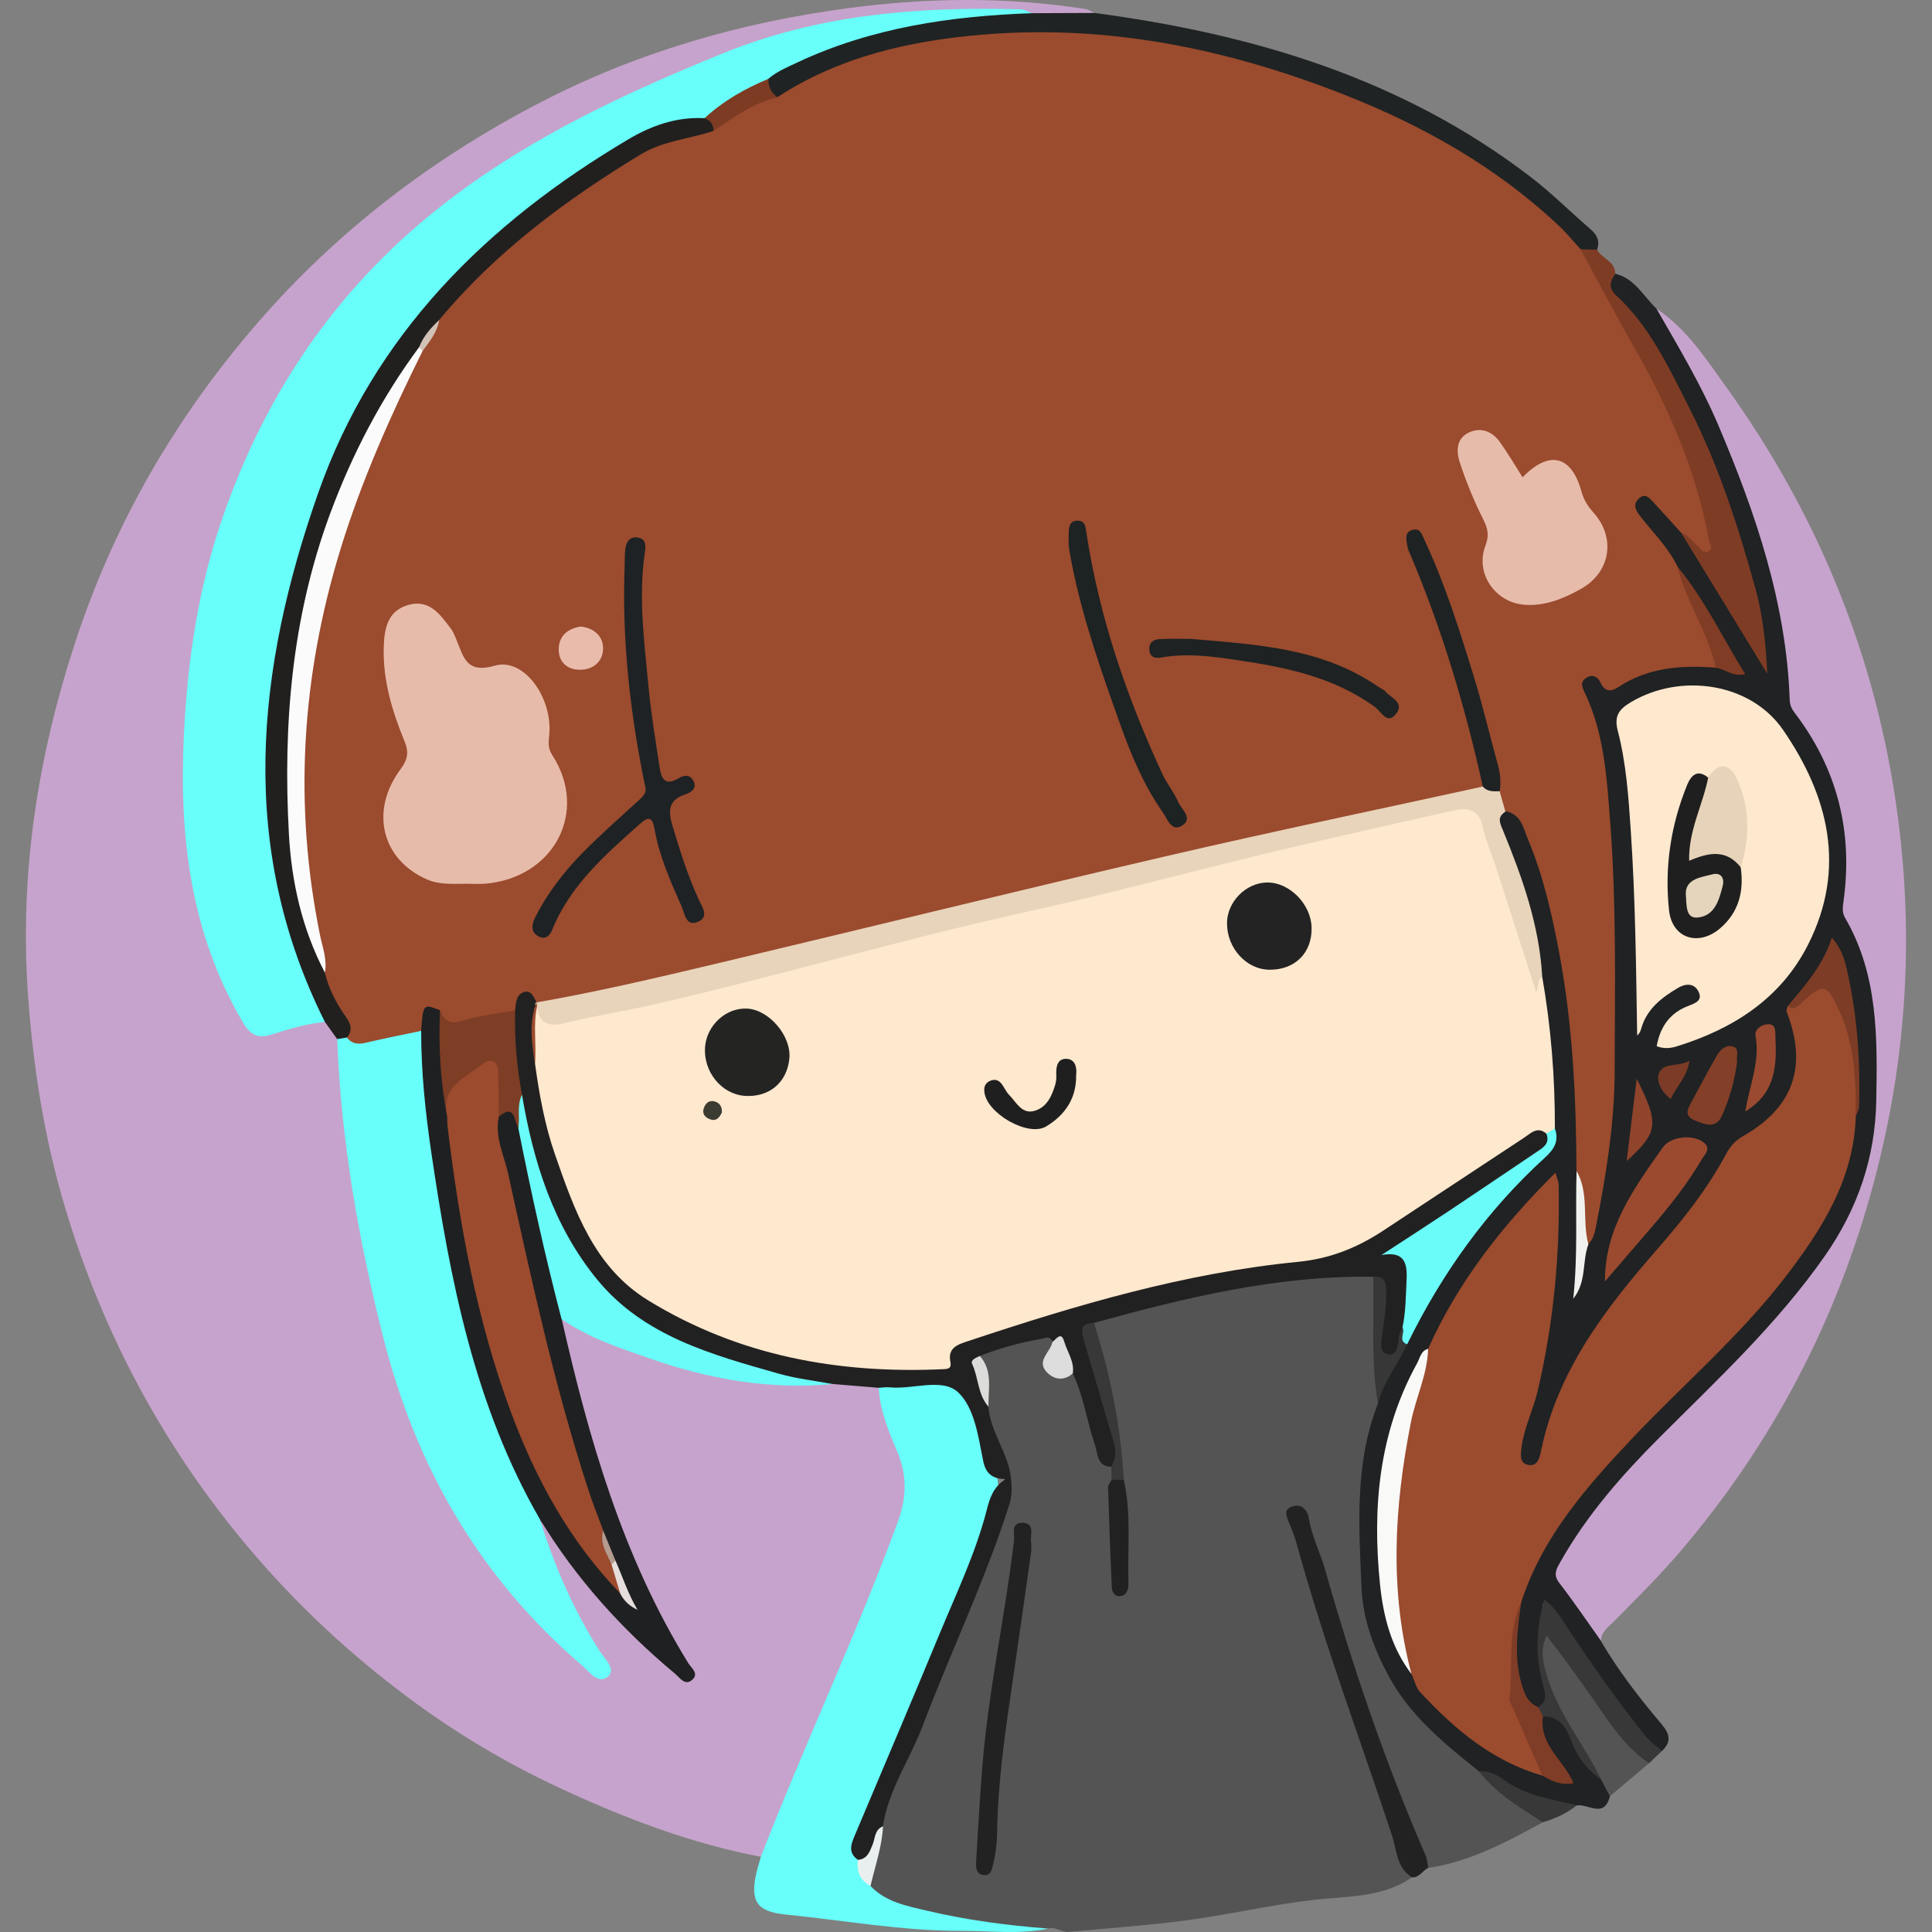 <?xml version="1.0" encoding="utf-8"?>
<!-- Generator: Adobe Illustrator 26.0.0, SVG Export Plug-In . SVG Version: 6.00 Build 0)  -->
<svg version="1.1" id="圖層_1" xmlns="http://www.w3.org/2000/svg" xmlns:xlink="http://www.w3.org/1999/xlink" x="0px" y="0px"
	 viewBox="0 0 400 400" style="enable-background:new 0 0 400 400;" xml:space="preserve">
<rect x="0" y="0" width="400" height="400" fill="#808080" stroke="none"/>
<style type="text/css">
	.st0{fill:#C6A3CC;}
	.st1{fill:#545454;}
	.st2{fill:#202223;}
	.st3{fill:#68FEF9;}
	.st4{fill:#202323;}
	.st5{fill:#7F3C25;}
	.st6{fill:#222222;}
	.st7{fill:#383838;}
	.st8{fill:#222121;}
	.st9{fill:#1F2021;}
	.st10{fill:#21201F;}
	.st11{fill:#69FCF9;}
	.st12{fill:#373737;}
	.st13{fill:#DDDDDD;}
	.st14{fill:#E9EFEF;}
	.st15{fill:#DCDCDB;}
	.st16{fill:#9B4B2E;}
	.st17{fill:#FEE8CE;}
	.st18{fill:#E7D4BB;}
	.st19{fill:#6AFCF9;}
	.st20{fill:#F9F9F8;}
	.st21{fill:#9B4A2F;}
	.st22{fill:#7F3C26;}
	.st23{fill:#7C3C25;}
	.st24{fill:#833F27;}
	.st25{fill:#803C24;}
	.st26{fill:#9A4A30;}
	.st27{fill:#8F442B;}
	.st28{fill:#F1F2EF;}
	.st29{fill:#7B3B26;}
	.st30{fill:#7E3B23;}
	.st31{fill:#7E3D25;}
	.st32{fill:#9C4B2E;}
	.st33{fill:#E5DEDD;}
	.st34{fill:#B39B90;}
	.st35{fill:#FBFBFB;}
	.st36{fill:#D2C1B7;}
	.st37{fill:#E7BBAA;}
	.st38{fill:#1E2224;}
	.st39{fill:#1D2223;}
	.st40{fill:#1E2223;}
	.st41{fill:#1E2222;}
	.st42{fill:#E9BBAA;}
	.st43{fill:#242423;}
	.st44{fill:#232323;}
	.st45{fill:#1F1F1F;}
	.st46{fill:#3B3B32;}
	.st47{fill:#E7D3B9;}
	.st48{fill:#E5D5BD;}
</style>
<g>
	<path class="st0" d="M157.54,384.43c-14.52-2.75-28.21-8-41.54-14.19c-11.1-5.15-21.64-11.44-31.43-18.73
		c-11.91-8.87-22.78-18.95-32.46-30.31c-17.91-21.03-30.72-44.81-38.63-71.17C9.18,235.71,6.87,221,5.8,206
		c-1.81-25.36,2.09-49.83,10.01-73.73c8.05-24.28,20.7-46.03,37.49-65.39c16.52-19.06,36.21-34.07,58.49-45.63
		c20.02-10.39,41.44-16.58,63.81-19.56c16.39-2.19,32.73-2.38,49.08,0.17c0.66,0.1,1.28,0.54,1.91,0.83
		c-3.94,2.31-8.16,1.07-12.28,0.99c-7.51-1.52-15.13-0.93-22.65-0.52c-10.32,0.55-20.64,1.75-30.53,5.07
		c-32.3,10.82-62.39,25.56-85.96,50.95C61.27,74.13,52.06,91.95,45.93,111.4c-4.06,12.88-5.74,26.07-6.59,39.54
		c-1.03,16.53,0.39,32.55,6.12,48.13c1.42,3.85,3.38,7.41,5.33,11c1.55,2.85,3.58,3.42,6.54,2.54c3.18-0.95,6.34-2.32,9.81-1.6
		c1.95,0.75,2.9,2.34,3.58,4.18c0.98,17.34,3.4,34.49,7.25,51.41c3.76,16.53,8.75,32.64,17.56,47.34
		c6.9,11.52,15.89,21.17,25.77,30.1c0.54,0.49,1.15,0.89,1.83,1.18c0.28,0.12,0.56,0.15,0.91,0.06c0.76-1.12-0.24-1.9-0.74-2.62
		c-4.93-7.15-7.83-15.29-11.29-23.15c-0.59-1.34-1.22-2.69-0.44-4.18c2.9-0.86,3.31,1.86,4.21,3.29
		c6.45,10.2,15.22,18.27,23.87,26.46c0.51,0.49,1.1,0.91,2.64,1c-4.78-7.11-8.17-14.26-11.31-21.6
		c-6.49-15.18-11.07-30.93-14.9-46.93c-0.38-1.57-1.4-3.39,0.58-4.75c6.12,2.28,12.01,5.11,18.17,7.29
		c12.21,4.32,24.73,6.2,37.66,5.37c3.09,0.31,6.25,0.01,9.24,1.13c3.15,6.54,5.14,13.51,6.97,20.49c0.67,2.54-0.65,5.15-1.53,7.6
		c-5.37,15.06-12,29.61-17.86,44.47c-2.93,7.43-7.09,14.33-9.29,22.06C159.67,382.55,159.36,384.15,157.54,384.43z"/>
	<path class="st1" d="M292.33,388.68c-6.16,4.28-13.51,3.87-20.39,4.67c-9.09,1.06-17.97,3.17-27.01,4.33
		c-7.88,1.01-15.82,1.57-23.74,2.3c-1.43,0.13-2.66-1.17-4.18-0.7c-11.35,0.49-22.43-0.87-33.06-5.07
		c-1.75-0.69-3.52-1.41-4.26-3.39c-0.39-4.34,1.7-8.27,2.11-12.47c0.75-5.57,3.52-10.4,5.62-15.49
		c6.55-15.89,13.27-31.71,19.28-47.83c2.11-5.68,1.63-10.79-0.73-16.03c-1.14-2.53-2.3-5.05-2.31-7.91
		c-0.09-3.45-0.16-6.89-1.06-10.25c4.52-3.69,9.61-5.2,15.41-4.13c0.41,0.63,0.52,1.32,0.41,2.06c-0.72,4.92-0.72,4.92,4.19,5.56
		c3.43,3.61,3.01,8.65,4.74,12.91c0.93,2.3,1.64,4.64,3.25,6.57c0.39,0.88,0.48,1.8,0.39,2.75c-1.37,6.94,1.34,13.75,0.66,20.67
		c0.74-6.96,1.06-13.9-0.13-20.84c-0.68-9.23-2.15-18.31-4.73-27.21c-0.52-1.78-1.34-3.55-0.74-5.49c1.04-1.9,3.03-2.23,4.81-2.63
		c14.17-3.16,28.3-6.66,42.82-7.84c3.66-0.3,7.55-1.11,11.03,1.12c0.94,1.41,0.94,3.02,0.91,4.61c-0.13,6.94-0.13,13.88,0.75,20.78
		c-3.18,10.42-3.54,21.11-3.59,31.94c-0.07,16.49,6.2,29.65,18.91,39.92c1.59,1.28,3.2,2.53,4.6,4.01c2.76,3.4,6.46,5.7,9.84,8.38
		c1.21,0.96,2.77,1.63,3.29,3.3c-7.54,4.1-15.08,8.19-23.75,9.46c-2.08-2.16-3.05-4.97-4.08-7.65
		c-6.81-17.68-13.38-35.44-18.41-53.73c-1.09-3.97-2.72-7.74-4.58-11.42C275.1,339.33,284.03,363.91,292.33,388.68z"/>
	<path class="st2" d="M306.21,366.74c-7.14-5.72-14.23-11.44-18.71-19.74c-3.08-5.7-5.33-11.79-5.6-18.1
		c-0.55-12.85-1.5-25.86,3.39-38.29c0.04-4.89,3-8.61,5.05-12.69c7.02-13.94,15.52-26.81,27.2-37.33c2.45-2.21,3.83-4.64,3.2-7.98
		c-0.29-10-1.01-19.96-2.46-29.85c-0.9-9.81-3.66-19.14-7.25-28.27c-0.92-2.33-2.57-4.94,0.76-6.89c3.73,0.09,4.71,3.11,5.71,5.75
		c4.27,11.22,6.95,22.84,8.28,34.76c1.25,11.29,2.13,22.61,1.85,33.99c-0.33,7.61,0.34,15.27-0.76,22.72
		c0.74-2.52-0.1-5.47,1.3-8.05c3.08-10.4,4.37-21.1,4.67-31.85c0.38-13.67,0.6-27.39-0.05-41.04c-0.64-13.29-0.18-26.86-5.59-39.53
		c-0.58-1.36-0.88-2.84,0.4-4.06c1.28-1.21,2.71-0.9,4.04-0.16c1.71,0.95,3.38,0.84,4.98-0.1c5.43-3.2,11.36-3.28,17.37-2.91
		c1.76,0.1,3.39,0.7,5.76,1.81c-4.59-7.6-8.46-14.69-13.14-21.31c-2.07-2.81-4.07-5.67-6.45-8.24c-0.9-0.97-1.64-2.05-2.02-3.33
		c-0.4-1.35-0.3-2.62,0.89-3.56c1.29-1.01,2.48-0.47,3.56,0.39c2.53,2.01,4.52,4.51,6.3,7.19c5.69,8.44,10.94,17.15,15.88,25.64
		c-2.42-20.01-12.42-46.1-22.32-62.5c-2.42-4-5.1-7.77-8.28-11.22c-1.61-1.75-2.61-3.68,0.26-5.31c4.07,0.96,5.81,4.68,8.54,7.23
		c5.92,6.26,9.37,14.04,12.91,21.68c7.15,15.41,12.93,31.37,14.78,48.32c0.84,7.73,2.9,14.54,6.79,21.24
		c5.49,9.47,7.1,19.96,5.58,30.86c-0.23,1.64-0.24,3.27,0.6,4.68c4.34,7.27,5.24,15.42,5.78,23.56c0.7,10.49,0.55,20.96-2.72,31.16
		c-1.81,5.65-4.86,10.59-8.2,15.38c-6.27,8.99-13.38,17.23-21.32,24.84c-11.04,10.6-22.05,21.27-30.53,34.18
		c-3.73,5.67-3.71,5.67-0.03,11.17c1.86,2.78,4,5.41,4.83,8.75c3.6,6.18,7.98,11.81,12.58,17.25c1.76,2.09,2.05,3.66,0.07,5.54
		c-2.38,0.52-3.3-1.39-4.49-2.76c-7.41-8.57-13.18-18.32-19.9-27.63c-0.08-0.36-0.75,0.44-0.24,0.15c0.22-0.13,0.37-0.05,0.37,0.22
		c-0.09,6.04-0.77,12.09,0.96,18.08c0.56,1.94-0.75,3.29-2.95,3.37c-2.53-0.84-3.38-2.95-3.93-5.26
		c-1.31-5.41-1.51-10.82,0.06-16.21c3.42-13.7,12.38-23.9,21.66-33.8c10.94-11.68,23.06-22.22,33.06-34.83
		c7.76-9.79,13.74-20.21,14.69-32.96c1.28-11.32-0.2-22.34-3.35-34.27c-2.98,4.81-5.57,8.56-8.59,11.96
		c1.42,5.4,2.29,10.77,0.32,16.27c-1.27,3.55-3.04,6.89-6.23,8.72c-4.52,2.59-7.52,6.28-9.97,10.66
		c-4.3,7.72-10.72,13.78-16.22,20.56c-8.62,10.63-15.99,21.89-19.19,35.46c-0.46,1.96-1.31,4.3-3.98,3.68
		c-2.29-0.53-2.31-2.78-2.14-4.71c0.19-2.18,0.62-4.34,1.35-6.41c5.1-14.5,5.84-29.62,6.29-44.77c0.02-0.57-0.02-1.17-1.12-2.05
		c-10.02,9.93-17.86,21.46-24.36,33.99c-11.6,21.26-14.18,42.99-3.52,65.43c5.82,11.02,15.81,16.84,26.78,21.43
		c1.21,0.42,2.33,1.19,3.89,1.06c-1.17-4.36-6.81-7.25-4.15-12.74c4.05-1.42,5.55,1.68,6.77,4.3c1.49,3.22,3.43,5.96,5.99,8.33
		c0.91,1.22,1.96,2.4,1.36,4.12c-1.18,4.66-4.5,1.5-6.85,1.88c-4.99,1.08-9.31-0.97-13.56-3.06
		C310.57,369.58,308.45,368.04,306.21,366.74z"/>
	<path class="st0" d="M331.45,339.71c-2.86-4.02-5.63-8.11-8.64-12.01c-1.32-1.71-0.55-2.9,0.25-4.32
		c5.49-9.74,12.8-18.04,20.64-25.88c11.94-11.94,24.3-23.44,34.07-37.41c6.85-9.79,10.49-20.46,10.69-32.23
		c0.23-12.97,0.42-26.03-6.46-37.83c-0.63-1.08-0.5-2.18-0.33-3.38c2.01-14.39-1.25-27.45-10.09-39.05c-0.64-0.84-1-1.59-1.04-2.72
		c-0.71-20-7.02-38.55-14.74-56.75c-3.59-8.46-8.3-16.3-12.85-24.23c6.19,4.13,10.2,10.32,14.39,16.15
		c19.19,26.69,31.26,56.31,35.58,89c3.37,25.54,1.74,50.65-4.92,75.59c-7.64,28.63-20.95,54.09-40.14,76.61
		c-4.27,5.01-8.94,9.59-13.53,14.26C333.15,336.73,331.55,337.71,331.45,339.71z"/>
	<path class="st3" d="M180.23,390.47c3.2,3.37,7.58,4.15,11.78,5.14c8.22,1.94,16.58,3.03,25,3.68c-5.88,1.25-11.83,0.46-17.74,0.48
		c-12.31,0.04-24.44-2.16-36.65-3.39c-5.9-0.59-7.36-2.74-6.02-8.61c0.26-1.12,0.62-2.23,0.93-3.34
		c9.01-23.23,19.68-45.77,28.29-69.16c1.85-5.02,2.09-9.61-0.03-14.63c-1.79-4.22-3.58-8.57-3.87-13.29
		c5.23-2.71,10.68-1.49,16.04-0.73c1.63,0.23,2.28,2.14,2.89,3.63c1.23,2.96,2.17,6.03,3.06,9.11c0.28,0.98,0.47,2,0.96,2.9
		c2.22,4.03,2.19,5.32,0.74,9.9c-6.95,22-17.06,42.72-25.77,64c-1.09,2.66-2.81,5.21-1.59,8.31
		C178.66,386.55,179.39,388.53,180.23,390.47z"/>
	<path class="st4" d="M213.71,2.73c4.29-0.02,8.58-0.03,12.88-0.05c32.69,4.34,63.6,13.49,90.24,33.9
		c4.37,3.35,8.3,7.28,12.48,10.89c1.36,1.17,1.98,2.46,1.34,4.21c-1.02,1.03-2.21,0.93-3.45,0.55c-4.78-3.56-8.79-8.01-13.5-11.7
		c-13.11-10.3-27.92-17.23-43.52-22.71c-12.13-4.26-24.57-7.64-37.29-8.92c-22.52-2.27-44.8-1.11-65.82,8.81
		c-2.05,0.97-3.54,3.19-6.18,2.92c-1.99-0.68-2.78-2.06-2.42-4.12c0.58-1.85,2.09-2.77,3.68-3.52
		c12.79-6.01,26.09-10.16,40.34-10.25C206.23,2.72,209.98,1.35,213.71,2.73z"/>
	<path class="st5" d="M327.25,51.61c1.13,0.03,2.26,0.05,3.4,0.08c0.98,1.87,3.76,2.38,3.78,4.98c-1.03,1.56-1.57,2.86,0.23,4.53
		c6.97,6.46,10.88,14.96,15.09,23.25c6.09,11.97,10.19,24.68,13.73,37.56c1.54,5.62,2.13,11.5,2.42,17.48
		c-5.94-9.71-11.87-19.43-17.81-29.14c1.88-0.94,2.67,1.33,4.57,1.48c-2.1-11.01-5.65-21.38-10.9-31.12
		c-4.33-8.04-8.25-16.32-13.35-23.95C327.46,55.33,325.95,53.69,327.25,51.61z"/>
	<path class="st6" d="M292.33,388.68c-3.21-1.96-3.15-5.71-4.11-8.61c-6.65-20.1-14.13-39.94-19.74-60.38
		c-0.42-1.54-1.02-3.03-1.63-4.51c-0.53-1.28-1.16-2.64,0.63-3.27c2.01-0.71,3.24,0.8,3.49,2.36c0.61,3.79,2.37,7.16,3.4,10.78
		c5.71,20.15,12.46,39.93,20.81,59.15c0.34,0.77,0.34,1.69,0.51,2.53C294.5,387.28,293.88,388.79,292.33,388.68z"/>
	<path class="st1" d="M333.3,371.9c-0.59-1.13-1.18-2.26-1.77-3.39c-4.76-6.85-9.93-13.47-11.89-21.85
		c-0.06-0.27-0.35-0.51-0.37-0.78c-0.23-2.5-1.67-5.96,0.64-7.17c2.23-1.17,3.63,2.23,4.86,4.03c5.26,7.66,10.88,15.04,16.64,22.32
		C338.71,367.35,336,369.63,333.3,371.9z"/>
	<path class="st7" d="M341.41,365.07c-5.63-3.8-8.93-9.64-12.74-14.96c-2.69-3.75-5.34-7.5-8.48-11.49
		c-1.36,3.07-0.74,5.52,0.04,8.18c2.34,8.01,7.77,14.36,11.3,21.72c-2.75-2-4.81-4.44-6.06-7.73c-1.01-2.66-2.3-5.52-6.01-5.41
		c-0.83-0.4-1.01-1.13-0.99-1.95c1.62-0.99,1.66-2.19,1.14-4.02c-1.7-5.91-1.73-11.9,0.1-18.2c2.39,1.62,3.59,3.96,4.97,6.03
		c5.11,7.69,10.39,15.24,16.2,22.42c0.89,1.1,2.14,1.9,3.23,2.84C343.21,363.36,342.31,364.22,341.41,365.07z"/>
	<path class="st7" d="M306.21,366.74c2.02-0.2,3.76,0.73,5.24,1.81c4.49,3.3,9.85,3.92,14.99,5.23c-2.08,1.68-4.47,2.74-7.02,3.5
		C314.67,374.21,309.75,371.34,306.21,366.74z"/>
	<path class="st3" d="M213.71,2.73c-16.79,0.59-33.19,2.96-48.61,10.19c-2.11,0.99-4.23,1.86-6.01,3.39
		c-3.94,3.75-8.91,5.95-13.36,8.94c-7.01,0.57-13.11,3.42-19.04,7.05c-32.35,19.81-54.52,47.37-64.45,84.25
		c-3.26,12.11-5.37,24.41-5.24,37.08c0.14,13.85-0.41,27.68,4.29,41.06c1.5,4.28,3.16,8.45,5.16,12.5c0.68,1.38,1.96,2.67,0.81,4.4
		c-3.79,0.33-7.39,1.44-11,2.59c-2.65,0.85-4.33,0.3-5.97-2.5C39.38,193.13,37.04,173,38.08,151.97
		c0.76-15.36,2.98-30.33,8.03-44.89C55.3,80.56,70.53,58.52,93,41.37c17.32-13.22,36.65-22.19,56.68-30.33
		c19.95-8.11,40.55-9.69,61.62-9.11C212.11,1.95,212.91,2.46,213.71,2.73z"/>
	<path class="st3" d="M111.78,314.54c2.96,9.62,6.96,18.77,12.37,27.28c1.03,1.63,3.39,3.71,1.82,5.19
		c-2.04,1.92-3.92-0.87-5.43-2.16c-21.14-18.1-34.36-40.97-41.17-67.86c-5.15-20.34-8.77-40.87-9.56-61.86
		c0.58-0.5,1.28-0.63,2.02-0.63c3.49,0.56,6.78-0.51,10.12-1.21c1.92-0.4,3.87-1.23,5.75,0.16c1.82,5.47,0.96,11.21,1.72,16.81
		c3.06,22.7,6.89,45.19,15.06,66.72c1.66,4.37,4.06,8.38,6.03,12.6C111.23,311.15,112.28,312.65,111.78,314.54z"/>
	<path class="st8" d="M177.63,385.07c-2.28-1.62-1.3-3.53-0.5-5.44c5.76-13.67,11.59-27.32,17.26-41.03
		c3.55-8.59,7.61-17.01,9.93-26.07c0.61-2.37,1.32-4.67,3.88-6.29c-2.99-0.07-4.16-1.34-4.66-3.86c-1-5-1.8-10.96-5.17-14.11
		c-3.3-3.09-9.41-0.53-14.26-1.04c-0.71-0.07-1.45,0.06-2.18,0.1c-3.19-0.26-6.37-0.52-9.56-0.79c-4.1,0.18-8.17-0.2-12.11-1.27
		c-9.86-2.69-19.55-5.89-28.25-11.46c-5.61-3.59-10.18-8.22-13.44-14.09c-5.77-10.42-10.05-21.34-11.57-33.24
		c-1.35-5.46-1.89-10.99-1.52-16.61c0.14-2.05,0.43-4.11,2.58-5.02c1.69-0.72,2.62,0.49,3.32,1.85c0.14,0.46,0.17,0.93,0.12,1.41
		c-0.13,4.13-0.57,8.28,0.36,12.38c1.99,10.77,4.65,21.26,9.35,31.31c4.68,10,11.98,16.71,21.8,21.02
		c15.3,6.71,31.25,10.23,48.03,9.59c1.92-0.07,3.86,0.04,4.8-2.17c1.15-2.73,3.63-3.65,6.16-4.44
		c23.38-7.35,46.83-14.41,71.46-16.22c2.26-0.17,4.17-1.16,6.09-2.24c11.97-6.71,23.13-14.69,34.62-22.16
		c1.84-1.2,3.72-3.26,6.21-1.03c1.33,2.32,0.08,4.01-1.65,5.19c-10.16,6.94-20.22,14.05-30.44,20.03c2.69,0.01,3.75,2.09,4.05,4.85
		c0.41,3.81-0.3,7.51-1.22,11.18c-0.43,1.09-0.51,2.28-1,3.33c-0.58,1.25-0.9,3.05-2.91,2.5c-1.66-0.45-1.94-1.92-2.02-3.46
		c-0.14-3.05,0.69-6.04,0.48-9.09c-0.11-1.58,0.15-3.23-1.38-4.34c-19.85-0.29-38.88,4.32-57.82,9.56
		c-1.96,1.81-0.76,3.81-0.15,5.62c2.15,6.43,3.9,12.96,4.93,19.67c0.23,1.54,1.15,3.53-1.2,4.5c-2.94-0.09-2.73-2.67-3.33-4.44
		c-1.69-4.92-2.35-10.17-4.63-14.91c-2.08-1.74-1.2-5.39-4.21-6.52c-0.53-1.43-1.49-0.75-2.45-0.59c-4.31,0.73-8.49,1.92-12.56,3.5
		c-0.44,3.67,1.02,7.03,1.76,10.5c0.42,5.39,4.25,9.7,4.72,15.15c0.15,1.8,0.16,3.38-0.36,5.05c-4.96,15.67-12.13,30.48-17.93,45.82
		c-2.64,7-7.13,13.26-8.26,20.85c-0.68,1.68-1.26,3.41-1.86,5.12C180.42,384.76,179.68,386.17,177.63,385.07z"/>
	<path class="st9" d="M111.78,314.54c-13.57-23.5-18.59-49.54-22.48-75.91c-1.23-8.35-2.11-16.71-2.1-25.16
		c-1.17-1.73-1.29-3.58,0.16-5.07c1.3-1.34,2.82-1.06,4.06,0.37c1.34,5.53,0.77,11.25,1.56,16.85c0.22,1.57-0.08,3.2,0.42,4.75
		c2.03,13.19,3.68,26.44,6.81,39.48c5.23,21.8,13.55,41.98,28.35,59.12c0.36,0.44,0.76,0.87,0.98,1.42c0.19-0.37-0.18-0.53-0.3-0.77
		c-1.1-2.06-1.88-4.26-2.73-6.43c-0.68-2.26-1.62-4.41-2.79-6.46c-4.63-10.87-7.43-22.3-10.42-33.68
		c-4-15.16-7.08-30.54-10.75-45.78c-0.52-2.15-0.81-4.29,0.24-6.38c3.58-2.1,3.88-1.96,5.52,2.69c2.61,11.47,5.28,22.93,7.81,34.42
		c0.37,1.66,1.1,3.36,0.17,5.09c5.65,24.88,12.63,49.27,26.21,71.24c0.63,1.02,2.22,2.14,0.89,3.39c-1.53,1.44-2.59-0.32-3.61-1.18
		C128.74,337.35,119.26,326.82,111.78,314.54z"/>
	<path class="st10" d="M71.84,214.81c-0.68,0.11-1.35,0.21-2.03,0.32c-0.85-1.18-1.7-2.36-2.54-3.54
		c-18.13-36.25-14.22-72.96-1.42-109.44c11.52-32.84,34.85-55.9,64.27-73.32c4.81-2.85,10.02-4.68,15.76-4.36
		c1.94-0.38,2.39,0.77,2.42,2.36c-0.41,1.25-1.41,1.88-2.6,2.04c-12.01,1.59-20.86,9.22-30.12,15.94
		c-8.84,6.42-17.05,13.6-23.94,22.17c-1.96,1.73-3.25,3.96-4.59,6.15c-13.57,19.52-22.27,41.06-24.99,64.63
		c-2.24,19.42-3.27,38.99,3.84,57.89c0.61,1.63,1.04,3.34,2.01,4.83c1.4,3.13,2.73,6.27,4.48,9.25
		C73.35,211.38,74.47,213.38,71.84,214.81z"/>
	<path class="st11" d="M116.26,273.1c-3.42-13.1-6.33-26.31-8.96-39.58c0.44-2.26-2.12-4.86,0.78-6.85
		c2.33,13.92,6.53,27.23,15.56,38.25c9.6,11.72,23.76,15.56,37.62,19.49c3.61,1.03,7.4,1.44,11.11,2.14
		c-12.9,1.2-25.38-0.95-37.5-5.18C128.46,279.15,121.94,277.05,116.26,273.1z"/>
	<path class="st6" d="M213.5,321.27c-1.21,8.44-2.47,17.48-3.8,26.51c-1.54,10.49-3.11,20.97-3.25,31.59
		c-0.03,2.2-0.29,4.34-0.8,6.48c-0.28,1.18-0.46,2.51-1.98,2.37c-1.49-0.13-1.65-1.49-1.58-2.67c0.39-6.52,0.75-13.05,1.27-19.57
		c1.25-15.78,4.71-31.26,6.58-46.95c0.17-1.42-0.75-3.77,1.71-3.75c2.77,0.02,1.57,2.53,1.83,4.06
		C213.56,319.77,213.5,320.22,213.5,321.27z"/>
	<path class="st8" d="M232.67,306.37c1.58,7,0.76,14.12,0.96,21.19c0.03,1.21-0.12,2.49-1.44,2.86c-1.21,0.33-1.95-0.64-2-1.73
		c-0.32-6.91-0.56-13.82-0.77-20.74c-0.02-0.51,0.47-1.04,0.72-1.56C230.98,305.63,231.82,305.64,232.67,306.37z"/>
	<path class="st7" d="M232.67,306.37c-0.84,0-1.69,0.01-2.53,0.01c-0.02-0.89-0.04-1.79-0.06-2.69c1-1.73,1.01-3.46,0.42-5.38
		c-2.08-6.85-3.98-13.77-6.05-20.62c-0.64-2.11-0.92-3.76,2.05-3.78C229.89,284.48,232.03,295.28,232.67,306.37z"/>
	<path class="st12" d="M284.32,264.35c2.21-0.23,2.63,1,2.68,2.92c0.09,3.08-0.42,6.06-0.84,9.08c-0.21,1.46-0.67,3.84,1.33,4.06
		c1.93,0.21,1.89-2.06,2.12-3.62c0.1-0.67,0.49-1.31,0.75-1.96c1.44,0.85,0.41,2.4,0.97,3.49c-1.93,4.14-4.89,7.77-6.04,12.29
		C283.78,281.9,284.51,273.11,284.32,264.35z"/>
	<path class="st13" d="M217.9,277.82c0.81-0.55,1.78-2.29,2.43-0.07c0.64,2.18,2.15,4.15,1.78,6.6c-1.91,1.69-4,1.24-5.43-0.31
		C214.52,281.71,217.51,279.92,217.9,277.82z"/>
	<path class="st14" d="M177.63,385.07c1.91-0.17,2.4-1.64,3.02-3.12c0.56-1.35,0.4-3.15,2.17-3.83c-0.21,4.26-1.66,8.25-2.59,12.36
		C178.03,389.31,177.31,387.44,177.63,385.07z"/>
	<path class="st15" d="M204.65,291.24c-2.23-2.52-2.04-5.97-3.38-8.85c-0.39-0.84,0.84-1.3,1.61-1.65
		C205.62,283.88,204.57,287.65,204.65,291.24z"/>
	<path class="st16" d="M71.84,214.81c1.25-1.5,0.77-2.86-0.23-4.28c-1.97-2.8-3.56-5.8-4.35-9.17
		c-12.44-45.59-2.94-87.87,19.39-128.2c1.24-2.41,2.91-4.56,4.27-6.91c11.71-14.09,26.15-24.83,41.71-34.27
		c4.72-2.86,10.08-3.2,15.08-4.87c2.09-3.79,9.28-7.58,13.23-6.98c12.87-8.41,27.39-11.68,42.36-12.95
		c25.88-2.19,50.62,2.86,74.69,12.3c16.59,6.5,31.8,15.05,44.81,27.31c1.58,1.49,2.96,3.2,4.44,4.8c3.64,6.7,7.18,13.46,10.96,20.07
		c7.16,12.54,12.95,25.6,15.55,39.9c0.17,0.92,1.18,2-0.17,2.64c-0.94,0.45-1.5-0.63-2.14-1.16c-1.11-0.92-1.86-2.28-3.36-2.72
		c-1.93-2.13-3.84-4.28-5.81-6.38c-0.76-0.81-1.61-1.9-2.89-0.79c-1.26,1.09-0.89,2.29-0.01,3.44c2.71,3.53,5.98,6.65,7.95,10.72
		c2.85,5.18,5.47,10.48,7.54,16.02c0.58,1.54,1.61,3.18,0.36,4.91c-7.09-0.55-13.98-0.07-20.15,4.01c-1.65,1.09-2.84,0.96-3.76-1.03
		c-0.52-1.13-1.62-1.72-2.91-0.87c-1.33,0.88-0.82,1.95-0.3,3.05c3.99,8.32,4.54,17.31,5.24,26.31c1.35,17.3,1,34.61,0.96,51.93
		c-0.02,10.79-1.73,21.42-3.81,31.97c-0.27,1.36-0.49,2.89-1.65,3.95c-1.89-1.04-1.6-2.87-1.62-4.56
		c-0.04-3.56,0.14-7.14-0.83-10.63c-0.07-15.14-0.77-30.24-3.58-45.14c-1.5-7.99-3.31-15.95-6.47-23.49
		c-0.96-2.29-1.41-5.24-4.67-5.77c-1.63-0.96-1.79-2.65-2.14-4.25c-0.99-9.94-4.29-19.33-7.24-28.75
		c-2.42-7.73-4.73-15.59-9.01-23.43c-0.76,2.12,0.01,3.34,0.51,4.55c5.49,13.22,9.63,26.88,13.13,40.74
		c0.52,2.05,1.45,4.2,0.19,6.36c-3.93,2.52-8.55,2.86-12.91,3.76c-36.4,7.55-72.65,15.8-108.72,24.74
		c-21.65,5.37-43.35,10.49-65.13,15.26c-3.01,0.66-6.07,2.41-9.27,0.53c-0.57-0.97-1.04-2.42-2.35-2.14
		c-1.89,0.4-1.9,2.24-2.08,3.81c-3.77,2.9-8.44,2.55-12.75,3.43c-2.46,0.5-2.48-1.77-2.82-3.42c-3.46-1.36-3.46-1.36-3.9,4.27
		c-3.69,0.78-7.38,1.51-11.05,2.36C74.49,216.22,73,216.33,71.84,214.81z"/>
	<path class="st17" d="M320.16,234.7c-1.87-1.58-3.2-0.08-4.6,0.84c-9.72,6.4-19.43,12.83-29.15,19.23
		c-5.38,3.54-10.96,5.82-17.66,6.48c-23.45,2.29-45.95,8.96-68.22,16.38c-2.11,0.7-4.38,1.32-3.76,4.35
		c0.25,1.24-0.32,1.44-1.37,1.49c-21.73,1.01-42.41-2.72-61.17-14.22c-11.24-6.88-15.31-18.7-19.34-30.27
		c-2.1-6.03-3.24-12.39-4.12-18.75c-0.3-3.8-0.09-7.61-0.11-11.41c0.13-0.29,0.47-0.63,0.5-0.58c3.06,3.68,6.78,1.94,10.34,1.23
		c23.01-4.6,45.58-10.96,68.35-16.52c34.66-8.46,69.24-17.27,104.2-24.46c1-0.21,1.99-0.44,2.98-0.69c8.93-2.3,9.56-2.05,12.47,6.86
		c2.9,8.85,6.14,17.61,8.13,26.74c0.33,1.51,1.01,0.79,1.67,0.82c1.82,10.39,2.66,20.87,2.62,31.42
		C321.49,234.24,321.21,235.1,320.16,234.7z"/>
	<path class="st16" d="M319.34,367.62c-10.33-2.95-18.16-9.58-25.27-17.23c-0.92-0.99-1.24-2.52-1.84-3.81
		c-3.27-6.38-3.96-13.17-4.05-20.29c-0.17-13.19,0.73-26.17,4.43-38.9c0.82-2.81,1.95-5.47,3.07-8.15
		c6.16-13.79,15.26-25.4,26.35-36.44c0.39,1.34,0.66,1.86,0.67,2.38c0.32,14.45-1.04,28.75-4.34,42.81
		c-0.92,3.91-2.83,7.6-3.34,11.66c-0.17,1.41-0.52,3.26,1.38,3.64c1.93,0.39,2.37-1.52,2.64-2.84c3.4-16.61,13.31-29.5,24.08-41.82
		c5.38-6.16,10.4-12.51,14.26-19.73c0.84-1.58,1.91-2.78,3.53-3.7c10.44-5.93,13.38-14.53,8.98-25.76c-0.12-0.3,0.15-0.75,0.24-1.13
		c1.76-0.53,2.77-2.01,4.06-3.16c2.68-2.39,4.34-2.25,6.2,0.86c2.24,3.76,3.47,8.03,4,12.24c0.53,4.22,0.58,8.62-0.17,12.91
		c-0.44,13.07-6.99,23.36-14.66,33.33c-9.48,12.31-21.29,22.34-31.87,33.57c-9.4,9.97-18.38,20.24-22.73,33.63
		c-2.82,11.28-1.98,22.1,4.1,32.26C320.18,365.9,320.08,365.95,319.34,367.62z"/>
	<path class="st17" d="M343,216.61c0.74-4.22,2.9-6.97,6.58-8.36c1.52-0.58,2.98-1.15,2.06-2.98c-0.89-1.77-2.68-1.65-4.18-0.76
		c-3.44,2.02-6.55,4.4-7.69,8.53c-0.13,0.49-0.35,0.95-0.81,1.35c-0.23-14.17-0.37-28.25-1.32-42.32
		c-0.47-6.99-0.94-14.01-2.7-20.78c-0.83-3.18,0.38-4.52,2.73-5.92c10.25-6.1,24.74-4.08,31.51,5.77
		c9.39,13.65,13.17,28.64,5.15,44.46c-5.67,11.19-15.52,17.43-27.21,21.05C345.87,217.03,344.55,217.19,343,216.61z"/>
	<path class="st18" d="M319.3,202.21c-1,0.6-0.71,1.8-1.23,3.26c-2.91-9.05-5.62-17.52-8.36-25.99c-0.89-2.76-2.11-5.44-2.7-8.26
		c-0.82-3.94-3.32-4.05-6.37-3.36c-12.41,2.82-24.85,5.56-37.23,8.53c-16.76,4.02-33.4,8.55-50.22,12.25
		c-26.19,5.75-51.9,13.39-78.02,19.37c-6.06,1.39-12.23,2.31-18.27,3.81c-3.41,0.85-5.23,0.06-5.71-3.45
		c-0.32-0.18-0.44-0.38-0.35-0.58c0.09-0.22,0.19-0.32,0.29-0.32c0,0-0.03,0.07-0.03,0.07c12.91-2.26,25.66-5.28,38.39-8.31
		c30.75-7.32,61.44-14.88,92.22-22.03c21.7-5.04,43.52-9.59,65.28-14.35c1.32-0.21,2.59-0.25,3.5,0.99c0.4,1.4,0.79,2.81,1.19,4.21
		c-1.87,1.2-1.07,2.46-0.42,4.08C315.22,181.79,318.7,191.62,319.3,202.21z"/>
	<path class="st19" d="M320.16,234.7c0.59-0.36,1.17-0.71,1.76-1.07c0.87,2.51-0.02,4.19-2,5.99
		c-12.07,10.99-21.41,24.06-28.58,38.7c-1.99-0.7-0.33-2.42-0.97-3.49c0.7-3.28,0.68-6.62,0.85-9.95c0.19-3.7-0.7-5.85-5.2-5.04
		c4.71-3.07,9.44-6.12,14.12-9.23c6.03-4.01,12.02-8.09,18.04-12.13C319.55,237.57,320.94,236.72,320.16,234.7z"/>
	<path class="st20" d="M295.67,279.26c-0.13,5.3-2.54,10.06-3.55,15.17c-3.45,17.42-4.5,34.78,0.11,52.16
		c-4.18-5.47-5.83-11.88-6.51-18.53c-1.63-15.94-0.25-31.44,7.67-45.8C293.99,281.17,294.16,279.67,295.67,279.26z"/>
	<path class="st21" d="M332.29,265.3c-0.06-11,6.05-19.32,11.96-27.72c1.63-2.31,6.3-2.84,8.54-1c1.52,1.25,0.16,2.41-0.42,3.4
		c-3.01,5.14-6.72,9.79-10.6,14.31C338.59,258,335.38,261.71,332.29,265.3z"/>
	<path class="st22" d="M319.34,367.62c-2.02-4.63-4.04-9.26-6.06-13.89c-0.29-0.67-0.85-1.38-0.77-2.01c0.81-6.67-0.53-13.6,2.43-20
		c-0.74,5.55-1.54,11.08,0.01,16.64c0.6,2.13,1.24,4.15,3.52,5.07c0.33,0.65,0.66,1.3,0.99,1.95c-0.86,5.87,4.29,9,6.33,13.81
		C323.29,369.69,321.28,368.8,319.34,367.62z"/>
	<path class="st23" d="M384.2,231.19c0.11-7.53-0.21-14.88-3.44-22.03c-2.36-5.21-3.13-5.84-7.36-1.93
		c-0.95,0.88-1.73,2.09-3.28,1.09c3.51-4.23,7.24-8.3,9.15-14.21c1.83,2.13,2.52,4.13,2.99,6.13c2.25,9.52,2.93,19.19,2.64,28.95
		C384.88,229.86,384.44,230.52,384.2,231.19z"/>
	<path class="st24" d="M359.66,219.81c-0.52,3.84-1.53,7.6-3.13,11.16c-1.27,2.84-3.51,1.83-5.55,1.03
		c-2.58-1.01-1.45-2.63-0.6-4.18c1.73-3.17,3.39-6.39,5.21-9.5c0.67-1.14,1.93-2.08,3.26-1.63
		C360.25,217.16,359.4,218.7,359.66,219.81z"/>
	<path class="st25" d="M355.23,138.28c-1.58-7.38-6.13-13.63-7.9-20.93c5.54,6.7,9.24,14.53,13.99,22.2
		C358.66,140.26,357.12,138.42,355.23,138.28z"/>
	<path class="st26" d="M361.35,230.11c0.88-5.51,3.09-10.35,2.11-15.66c-0.24-1.31,1.23-2.37,2.61-2.4
		c1.68-0.04,1.46,1.52,1.51,2.59C367.86,220.53,367.7,226.26,361.35,230.11z"/>
	<path class="st27" d="M338.86,223.33c4.7,9.36,4.5,11.08-2.08,17.06C337.48,234.64,338.17,228.98,338.86,223.33z"/>
	<path class="st28" d="M326.41,242.43c2.71,4.76,1.08,10.21,2.45,15.19c-1.34,3.55-0.31,7.75-3.14,11.27
		C326.71,259.85,326.15,251.13,326.41,242.43z"/>
	<path class="st29" d="M349.79,219.62c-0.55,3.48-2.7,5.29-3.87,7.92c-2.03-1.45-3.02-3.81-2.47-5.28
		C344.33,219.85,347.4,220.98,349.79,219.62z"/>
	<path class="st30" d="M160.95,20.15c-5.02,1.16-9.08,4.16-13.23,6.98c0.01-1.33-0.61-2.21-1.85-2.66
		c3.88-3.58,8.38-6.14,13.23-8.15C158.98,17.94,159.7,19.17,160.95,20.15z"/>
	<path class="st31" d="M91.1,209.2c0.86,2.14,1.99,2.96,4.59,2.15c3.54-1.11,7.31-1.48,10.98-2.16c-0.21,5.89,0.34,11.71,1.41,17.49
		c-1.13,2.18-0.38,4.58-0.78,6.84c-0.92-1.51-0.63-5.13-4.03-2.32c-1.53-2.18-1.02-4.72-1.19-7.12c-0.17-2.44-0.77-3.02-3.18-1.69
		c-3.6,1.99-5,5.29-6.3,8.79C91.17,223.92,90.77,216.59,91.1,209.2z"/>
	<path class="st16" d="M111.13,207.45c0.02,0.3,0.04,0.61,0.06,0.91c-0.86,3.93-0.07,7.93-0.43,11.87
		C110.12,215.95,109.42,211.67,111.13,207.45z"/>
	<path class="st32" d="M92.6,231.18c-1.5-6.42,4.08-8.14,7.59-11.09c1.2-1,2.89-0.47,2.95,1.65c0.09,3.15,0.09,6.3,0.13,9.46
		c-0.89,4.19,1.1,7.98,1.95,11.85c4.82,21.93,9.57,43.88,16.54,65.26c0.94,2.89,2.08,5.72,3.13,8.57c0.41,2.55,1.61,4.85,2.36,7.3
		c0.49,1.89,2.45,3.49,1.18,5.74c-10.42-10.75-17.45-23.59-22.62-37.48c-7.09-19.07-10.7-38.95-13.13-59.08
		C92.58,232.65,92.62,231.91,92.6,231.18z"/>
	<path class="st33" d="M128.41,329.93c-0.6-2-1.19-4-1.79-6c-0.27-0.8,0.07-1.01,0.81-0.82c1.49,3.39,2.62,6.94,4.56,10.18
		C130.36,332.55,129.18,331.45,128.41,329.93z"/>
	<path class="st34" d="M127.43,323.11c-0.27,0.27-0.54,0.55-0.81,0.82c-0.93-2.26-2.52-4.36-1.74-7.04
		C125.73,318.96,126.58,321.04,127.43,323.11z"/>
	<path class="st35" d="M87.48,72.69C80.87,86,74.84,99.53,70.47,113.78c-8.06,26.29-9.71,52.86-4.21,79.85
		c0.52,2.54,1.52,5.05,1,7.74c-4.71-9.01-6.91-18.73-7.45-28.76c-1.23-22.58,0.6-44.82,8.53-66.24
		c4.57-12.33,10.58-23.91,18.43-34.49C87.45,71.76,87.87,71.87,87.48,72.69z"/>
	<path class="st36" d="M87.48,72.69c-0.24-0.27-0.48-0.54-0.71-0.81c0.87-2.26,2.42-4,4.16-5.62C90.51,68.8,88.94,70.72,87.48,72.69
		z"/>
	<path class="st37" d="M96.54,182.97c-2.75-0.01-5.5,0.27-8.16-0.9c-9.34-4.1-11.88-14.16-5.44-22.83c1.52-2.05,1.74-3.51,0.8-5.8
		c-2.56-6.21-4.49-12.62-4.29-19.45c0.11-3.77,0.75-7.49,5.03-8.73c4.38-1.28,6.64,1.94,8.85,4.87c0.6,0.8,0.95,1.8,1.33,2.74
		c1.43,3.5,2.1,6.58,7.83,4.94c5.91-1.69,11.83,6.49,11.25,14.07c-0.12,1.54-0.45,2.84,0.61,4.47c7.57,11.68,0.37,25.38-13.87,26.61
		C99.17,183.07,97.85,182.97,96.54,182.97z"/>
	<path class="st37" d="M315.23,98.82c5.52-5.67,10.12-4.57,12.19,2.92c0.48,1.75,1.3,3.06,2.5,4.4c4.72,5.25,3.48,12.43-2.66,15.82
		c-3.6,1.99-7.36,3.56-11.6,3.25c-6.11-0.44-10.31-6.52-8.12-12.22c0.85-2.22,0.47-3.63-0.51-5.58c-1.88-3.75-3.49-7.68-4.8-11.67
		c-0.72-2.18-0.8-4.88,1.8-6.15c2.56-1.25,4.9-0.3,6.51,1.94C312.22,93.87,313.67,96.37,315.23,98.82z"/>
	<path class="st38" d="M133.51,162.54c-3.06-14.95-4.75-29.95-4.19-45.16c0.04-1.17,0.01-2.34,0.12-3.5
		c0.16-1.64,0.94-2.96,2.77-2.56c1.61,0.36,1.5,1.72,1.29,3.17c-1.36,9.31-0.08,18.58,0.78,27.84c0.51,5.49,1.46,10.95,2.26,16.41
		c0.34,2.29,1.02,4.14,3.92,2.41c1.07-0.64,2.31-0.9,3.05,0.43c0.95,1.72-0.54,2.52-1.67,2.9c-3.54,1.19-3.51,3.5-2.61,6.49
		c1.55,5.16,3.16,10.29,5.4,15.2c0.75,1.65,2.36,3.79-0.33,4.76c-2.32,0.84-2.56-1.85-3.19-3.28c-2.3-5.19-4.61-10.4-5.6-16.03
		c-0.43-2.45-1.2-2.67-3-1.06c-7.17,6.38-14.41,12.69-18.16,21.9c-0.51,1.26-1.4,2.09-2.67,1.5c-1.92-0.89-1.62-2.57-0.84-4.11
		c2.46-4.85,5.75-9.13,9.5-13c3.65-3.75,7.6-7.21,11.46-10.75C132.89,165.11,134.13,164.25,133.51,162.54z"/>
	<path class="st39" d="M221.26,113.05c0-1.63-0.03-2.21,0.01-2.79c0.07-1.2,0.16-2.44,1.79-2.46c1.61-0.02,1.66,1.17,1.85,2.4
		c2.67,17.52,8.34,34.11,15.79,50.13c0.92,1.97,2.37,3.7,3.22,5.69c0.66,1.54,3.17,3.39,0.87,4.88c-2.27,1.47-3.1-1.38-4.07-2.76
		c-3.88-5.52-6.5-11.74-8.74-18.02c-3.9-10.95-7.8-21.92-10.07-33.37C221.59,115.18,221.35,113.6,221.26,113.05z"/>
	<path class="st40" d="M310.5,163.82c-1.26,0.02-2.56,0.15-3.5-0.99c-3.61-16.33-8.37-32.29-14.88-47.71
		c-0.28-0.67-0.64-1.33-0.74-2.04c-0.19-1.25-0.67-2.85,0.99-3.36c1.69-0.52,2.06,1.02,2.62,2.23c4.24,9.1,7.24,18.66,10.18,28.22
		c1.84,5.96,3.25,12.05,4.92,18.06C310.61,160.08,310.79,161.92,310.5,163.82z"/>
	<path class="st41" d="M246.63,132.28c13.45,1.17,27.06,1.81,38.74,9.92c0.48,0.33,1.09,0.53,1.45,0.95
		c1.13,1.32,3.89,2.24,2.35,4.45c-1.9,2.71-3.18-0.26-4.46-1.19c-8.53-6.23-18.48-8.26-28.59-9.75c-5.16-0.76-10.38-1.48-15.62-0.54
		c-1.31,0.24-2.39-0.01-2.54-1.55c-0.15-1.47,0.82-2.19,2.1-2.25C242.26,132.19,244.45,132.28,246.63,132.28z"/>
	<path class="st42" d="M120.26,129.72c2.7,0.3,4.57,1.96,4.6,4.44c0.04,2.76-2.04,4.55-4.86,4.51c-2.68-0.03-4.45-1.73-4.32-4.48
		C115.81,131.53,117.64,130.11,120.26,129.72z"/>
	<path class="st43" d="M145.97,216.81c0.34-4.54,4.33-8.21,8.71-7.99c4.56,0.23,9.19,5.68,8.75,10.31c-0.47,5-4.2,8.12-9.26,7.75
		C149.39,226.54,145.6,221.88,145.97,216.81z"/>
	<path class="st44" d="M262.34,182.71c4.63-0.05,9.09,4.47,9.21,9.33c0.12,5.23-3.43,8.78-8.73,8.73c-4.78-0.05-8.79-4.45-8.78-9.63
		C254.04,186.73,257.95,182.76,262.34,182.71z"/>
	<path class="st45" d="M222.8,222.61c0.09,4.7-2.23,8.22-6.21,10.61c-3.75,2.25-12.44-2.78-12.8-7.25
		c-0.08-0.97,0.19-1.69,1.09-2.14c0.89-0.44,1.74-0.31,2.35,0.41c0.65,0.76,1.03,1.77,1.73,2.48c1.46,1.49,2.57,3.98,5.15,3.29
		c2.6-0.7,3.69-3.09,4.39-5.53c0.2-0.68,0.22-1.44,0.19-2.15c-0.06-1.61,0.32-3.2,2.14-3.11
		C222.54,219.3,223.01,220.87,222.8,222.61z"/>
	<path class="st46" d="M149.45,230.34c-0.47,0.98-1.09,1.83-2.3,1.44c-0.99-0.32-1.83-0.99-1.46-2.25c0.32-1.08,1.09-1.8,2.25-1.5
		C149.01,228.32,149.55,229.17,149.45,230.34z"/>
	<path class="st45" d="M360.4,179.57c0.68,4.9-0.33,9.22-4.23,12.6c-4.46,3.85-9.97,2.17-10.61-3.69c-0.97-8.9,0.35-17.66,3.76-26
		c0.77-1.88,2.1-3.34,4.34-1.48c1.3,1.89,0.14,3.65-0.38,5.4c-0.95,3.18-1.93,6.35-2.32,9.85
		C354.84,175.98,358.81,174.67,360.4,179.57z"/>
	<path class="st47" d="M360.4,179.57c-3-3.83-6.69-3.07-10.68-1.35c-0.16-6.26,2.82-11.53,3.94-17.22c1.98-3.2,4.37-3.21,6.04,0.49
		C362.32,167.32,362.3,173.46,360.4,179.57z"/>
	<path class="st48" d="M349.02,184.94c0.05-2.97,3.09-3.31,5.61-3.94c1.6-0.4,2.45,0.77,2.05,2.36c-0.75,2.95-1.64,6.27-5.19,6.6
		C348.98,190.2,349.2,187.56,349.02,184.94z"/>
</g>
</svg>
